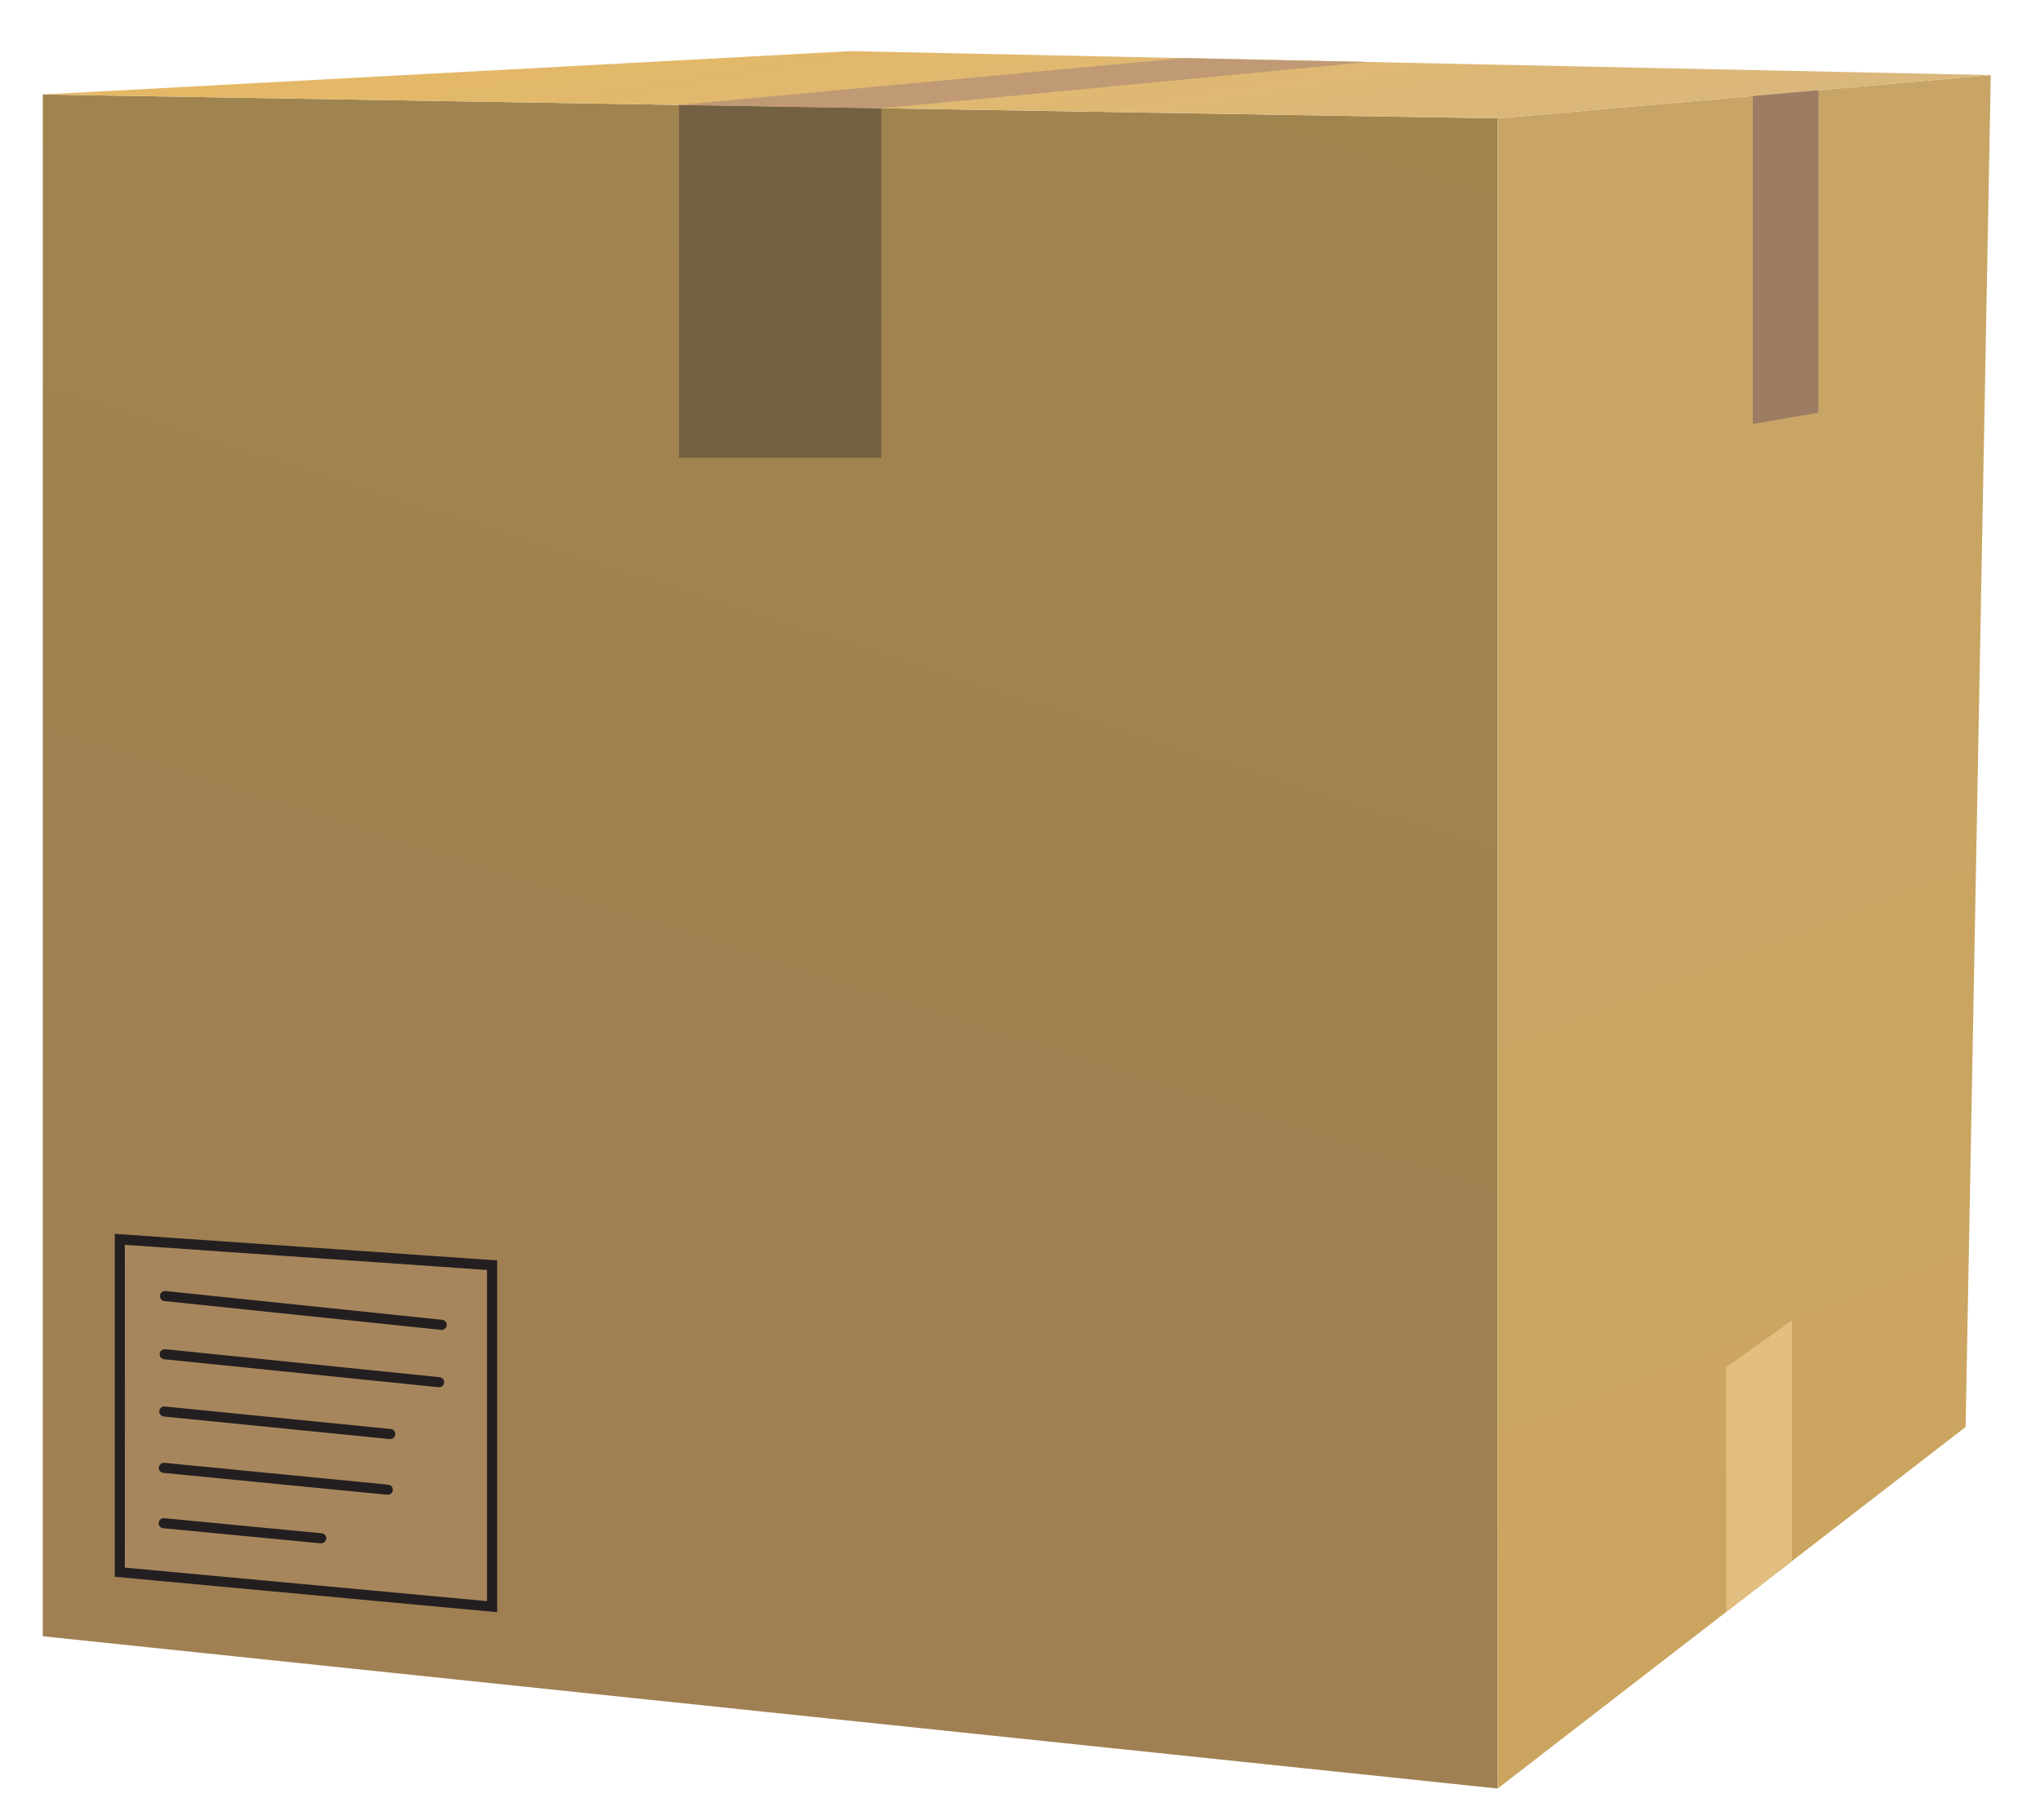 <?xml version="1.0" encoding="utf-8"?>
<!-- Generator: Adobe Illustrator 25.2.1, SVG Export Plug-In . SVG Version: 6.00 Build 0)  -->
<svg version="1.1" id="Layer_1" xmlns="http://www.w3.org/2000/svg" xmlns:xlink="http://www.w3.org/1999/xlink" x="0px" y="0px"
	 viewBox="0 0 202.63 180.79" style="enable-background:new 0 0 202.63 180.79;" xml:space="preserve">
<style type="text/css">
	.st0{fill:url(#SVGID_1_);}
	.st1{fill:url(#SVGID_2_);}
	.st2{fill:url(#SVGID_3_);}
	.st3{fill:#746042;}
	.st4{fill:#BF9A74;}
	.st5{fill:#9E7C64;}
	.st6{fill:#E2BF80;}
	.st7{fill:#A8865D;}
	.st8{fill:#231F20;}
</style>
<g id="Layer_1_1_">
</g>
<g id="Layer_2_1_">
	<g>
		
			<linearGradient id="SVGID_1_" gradientUnits="userSpaceOnUse" x1="110.391" y1="194.471" x2="51.393" y2="9.668" gradientTransform="matrix(1 0 0 -1 0 181.89)">
			<stop  offset="0" style="stop-color:#A0854E"/>
			<stop  offset="1" style="stop-color:#A07F53"/>
		</linearGradient>
		<polygon class="st0" points="148.76,177.7 4.25,162.57 4.25,9.39 148.76,11.76 		"/>
		
			<linearGradient id="SVGID_2_" gradientUnits="userSpaceOnUse" x1="144.659" y1="163.016" x2="195.218" y2="32.703" gradientTransform="matrix(1 0 0 -1 0 181.89)">
			<stop  offset="0" style="stop-color:#C8A566"/>
			<stop  offset="1" style="stop-color:#CBA560"/>
		</linearGradient>
		<polygon class="st1" points="148.76,177.7 195.24,141.78 197.74,7.46 148.76,11.76 		"/>
		
			<linearGradient id="SVGID_3_" gradientUnits="userSpaceOnUse" x1="98.682" y1="186.845" x2="105.473" y2="147.644" gradientTransform="matrix(1 0 0 -1 0 181.89)">
			<stop  offset="5.785389e-03" style="stop-color:#E4B865"/>
			<stop  offset="1" style="stop-color:#D6B786"/>
		</linearGradient>
		<polygon class="st2" points="4.25,9.39 148.76,11.76 197.74,7.46 84.51,5.08 		"/>
		<polygon class="st3" points="67.44,10.43 87.53,10.76 87.53,45.48 67.44,45.48 		"/>
		<polygon class="st4" points="87.53,10.76 67.44,10.43 117.51,5.77 135.86,6.16 		"/>
		<polygon class="st5" points="174.1,9.54 174.1,42.13 180.62,41 180.62,8.96 		"/>
		<polygon class="st6" points="171.47,135.83 171.47,160.15 177.99,155.11 177.99,131.19 		"/>
		<g>
			<polygon class="st7" points="48.88,159.63 11.9,156.21 11.9,123.14 48.88,125.71 			"/>
			<path class="st8" d="M49.38,160.18l-37.98-3.52v-34.07l37.98,2.64V160.18z M12.4,155.75l35.97,3.33v-32.9l-35.97-2.5
				C12.41,123.68,12.41,155.75,12.4,155.75z"/>
		</g>
		<g>
			<path class="st8" d="M43.88,132.13c-0.02,0-0.04,0-0.05,0l-27.49-2.86c-0.28-0.03-0.48-0.28-0.45-0.55
				c0.03-0.28,0.28-0.48,0.55-0.45l27.49,2.86c0.28,0.03,0.48,0.28,0.45,0.55C44.35,131.94,44.13,132.13,43.88,132.13z"/>
			<path class="st8" d="M43.62,137.83c-0.02,0-0.03,0-0.05,0l-27.26-2.78c-0.28-0.03-0.48-0.27-0.45-0.55s0.27-0.47,0.55-0.45
				l27.26,2.78c0.28,0.03,0.48,0.27,0.45,0.55C44.09,137.64,43.87,137.83,43.62,137.83z"/>
			<path class="st8" d="M38.76,142.98c-0.02,0-0.03,0-0.05,0l-22.44-2.24c-0.28-0.03-0.48-0.27-0.45-0.55
				c0.03-0.28,0.27-0.47,0.55-0.45l22.44,2.24c0.28,0.03,0.48,0.27,0.45,0.55C39.23,142.79,39.01,142.98,38.76,142.98z"/>
			<path class="st8" d="M38.52,148.51c-0.02,0-0.03,0-0.05,0l-22.24-2.17c-0.28-0.03-0.48-0.27-0.45-0.55
				c0.03-0.28,0.27-0.47,0.55-0.45l22.24,2.17c0.28,0.03,0.48,0.27,0.45,0.55C39,148.32,38.78,148.51,38.52,148.51z"/>
			<path class="st8" d="M31.91,153.34c-0.02,0-0.03,0-0.05,0l-15.65-1.5c-0.28-0.03-0.48-0.27-0.45-0.55
				c0.03-0.28,0.28-0.48,0.55-0.45l15.65,1.5c0.28,0.03,0.48,0.27,0.45,0.55C32.37,153.14,32.15,153.34,31.91,153.34z"/>
		</g>
	</g>
</g>
</svg>
